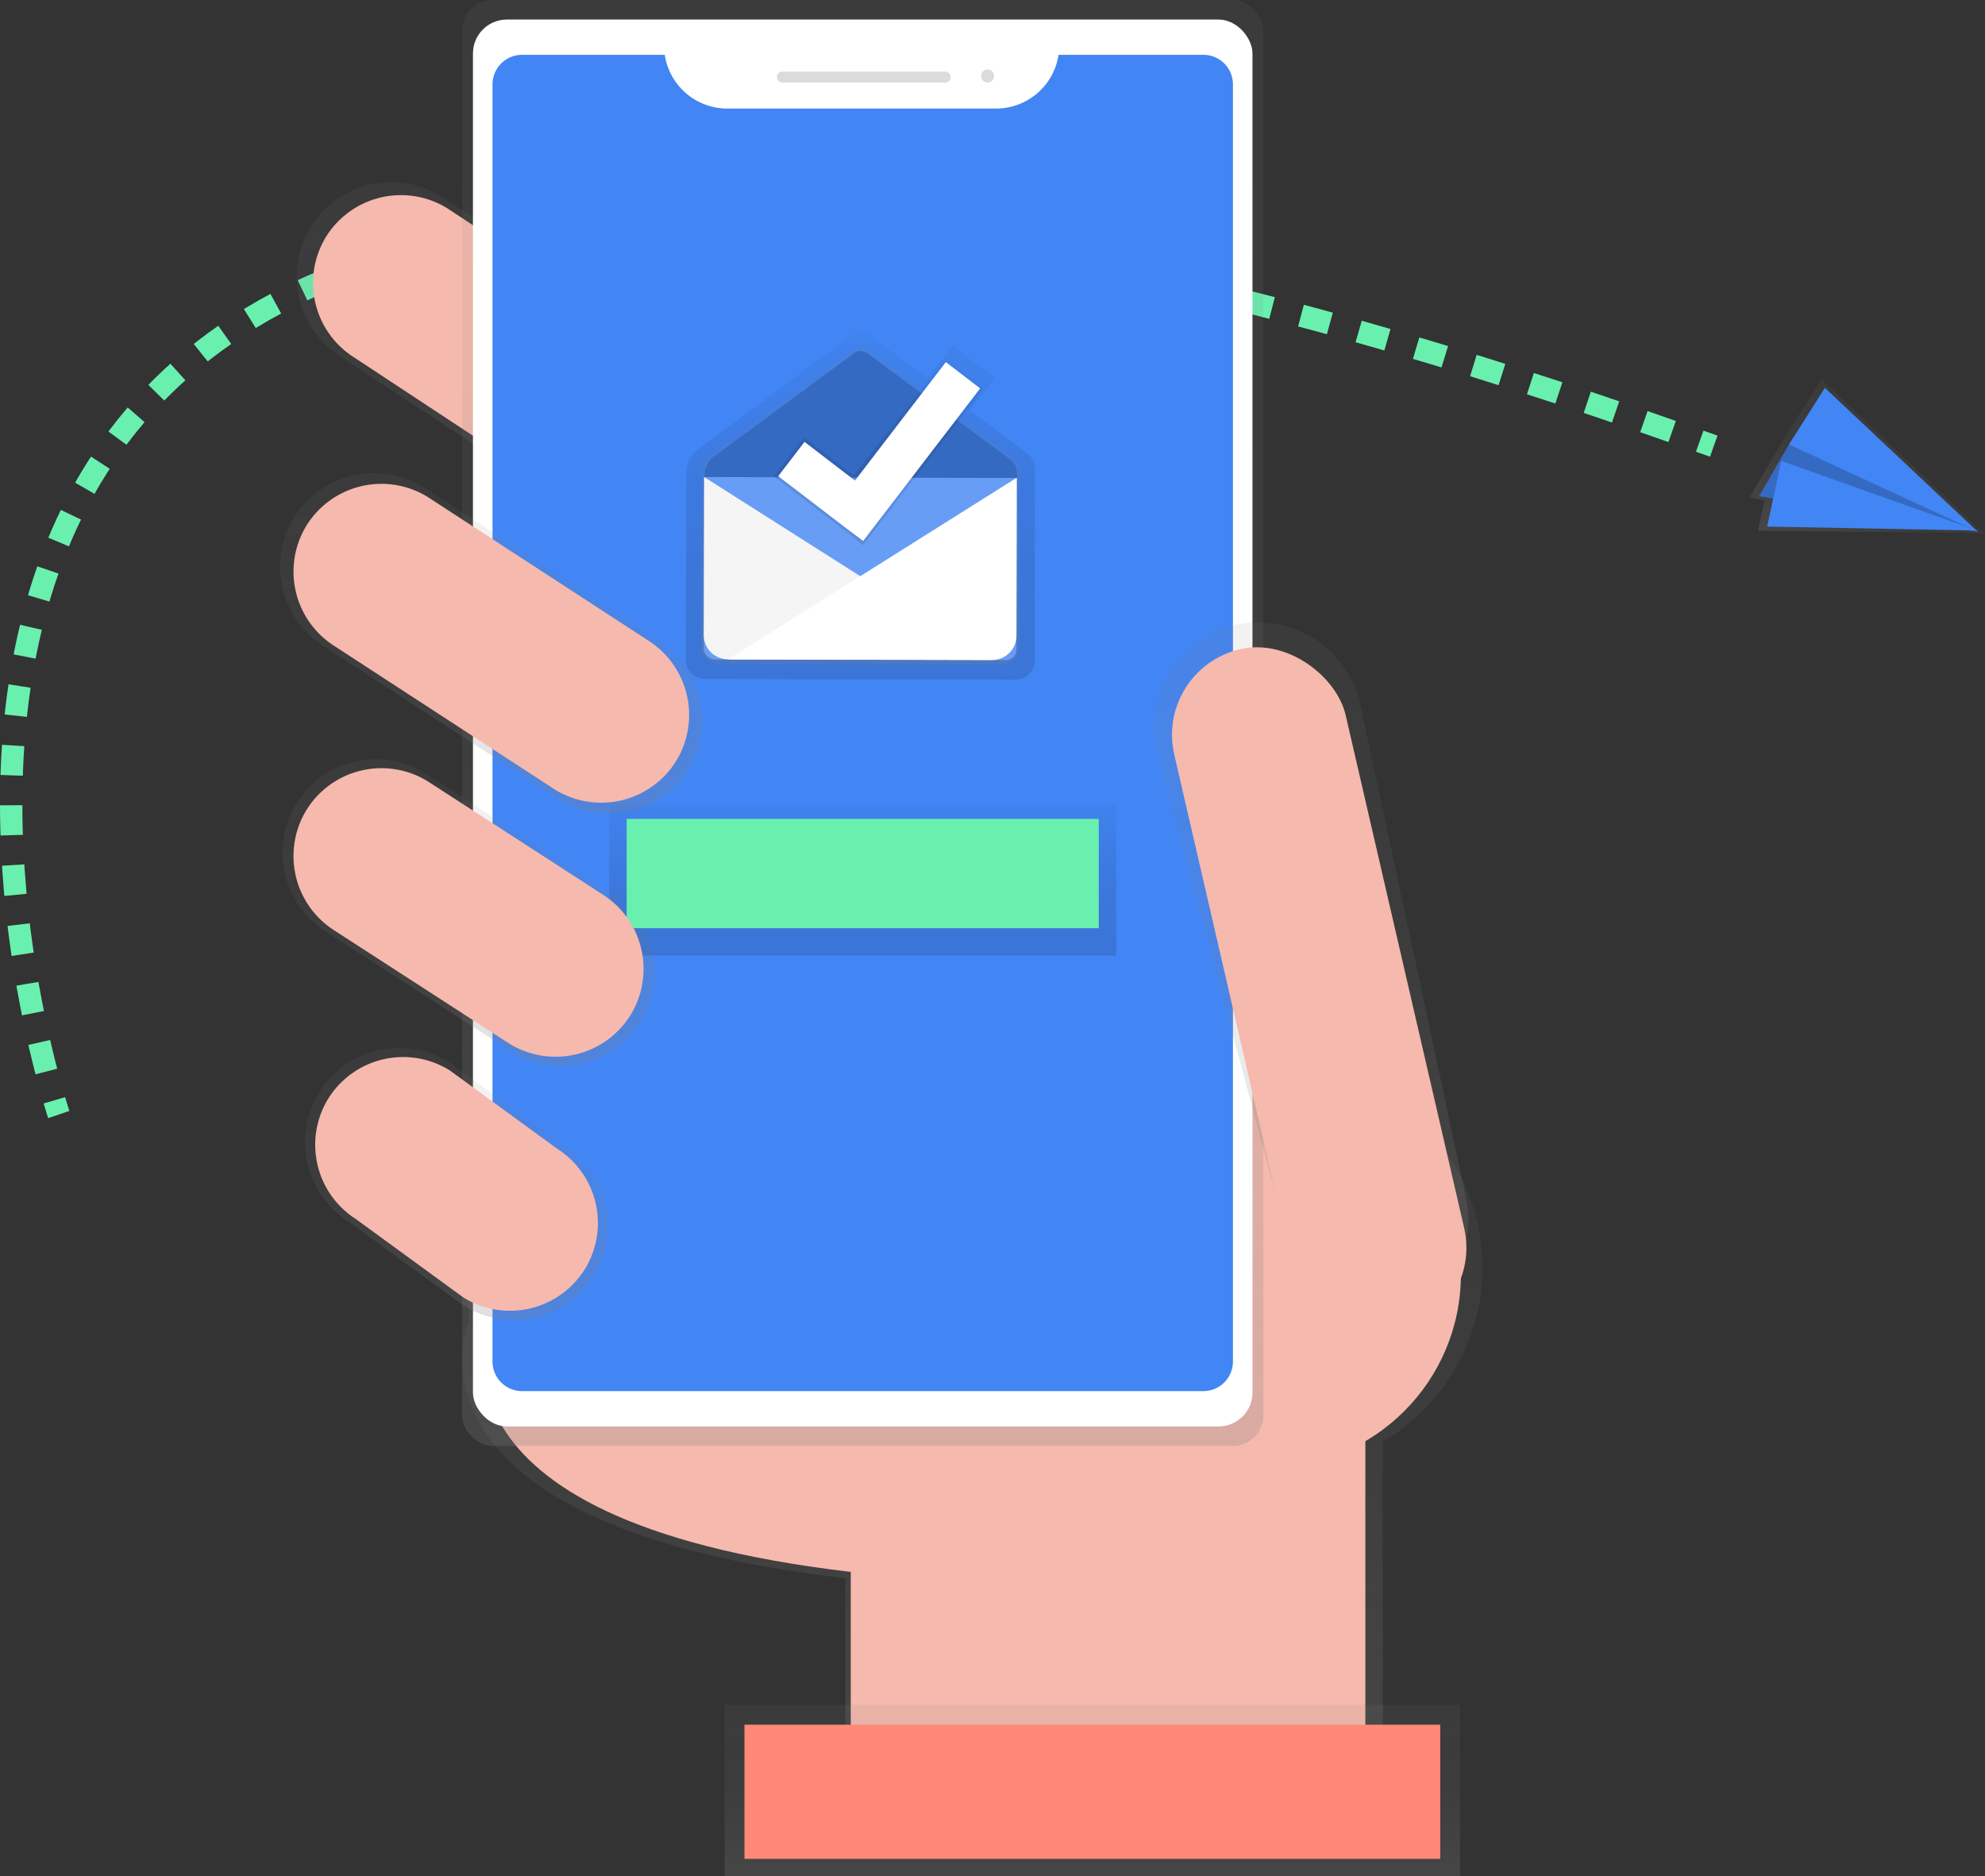 <svg xmlns:xlink="http://www.w3.org/1999/xlink" id="daa92041-3bd8-464c-9c92-61b3fade74bd" data-name="Layer 1"
     xmlns="http://www.w3.org/2000/svg" width="798.82" height="755.15" viewBox="0 0 798.82 755.15">
  <rect x="0" y="0" width="798.82" height="755.15" fill="#333333" stroke="none"/>
  <defs>
    <linearGradient id="15164562-d11a-4880-a4be-123e1b3db71d" x1="589.65" y1="790.71" x2="589.65" y2="501.48"
                    gradientTransform="translate(0.01 -0.01)" gradientUnits="userSpaceOnUse">
      <stop offset="0" stop-color="gray" stop-opacity="0.25"/>
      <stop offset="0.54" stop-color="gray" stop-opacity="0.12"/>
      <stop offset="1" stop-color="gray" stop-opacity="0.1"/>
    </linearGradient>
    <linearGradient id="4387c4a6-2b07-43b0-875b-db8294e1d525" x1="411.34" y1="295.04" x2="411.34" y2="145.7"
                    xlink:href="#15164562-d11a-4880-a4be-123e1b3db71d"/>
    <linearGradient id="b3ecf4c1-be91-4dc4-9933-d34be9a535f7" x1="545.52" y1="654.39" x2="545.52" y2="72.43"
                    gradientTransform="translate(-198.33 -72.44)" xlink:href="#15164562-d11a-4880-a4be-123e1b3db71d"/>
    <linearGradient id="a2779652-f4e8-430c-84f8-85803e1803c0" x1="725.88" y1="600.13" x2="725.88" y2="322.86"
                    xlink:href="#15164562-d11a-4880-a4be-123e1b3db71d"/>
    <linearGradient id="21cc8c64-f270-4c0a-a12f-47a949bb1355" x1="637.94" y1="827.57" x2="637.94" y2="758.57"
                    gradientTransform="translate(-198.33 -72.44)" xlink:href="#15164562-d11a-4880-a4be-123e1b3db71d"/>
    <linearGradient id="1cb52d5d-ff8e-4354-9b08-01122ab0b5ee" x1="544.65" y1="346" x2="544.65" y2="205.86"
                    gradientUnits="userSpaceOnUse">
      <stop offset="0" stop-opacity="0.12"/>
      <stop offset="0.55" stop-opacity="0.09"/>
      <stop offset="1" stop-opacity="0.02"/>
    </linearGradient>
    <linearGradient id="081aff01-d630-4567-81f7-f799dc64c22c" x1="544.65" y1="339.86" x2="544.65" y2="212"
                    gradientTransform="matrix(1, 0, 0, 1, 0, 0)" xlink:href="#15164562-d11a-4880-a4be-123e1b3db71d"/>
    <linearGradient id="53983704-70f1-484c-b4a9-0fefea28f4ed" x1="551.34" y1="291.95" x2="551.34" y2="217.12"
                    gradientTransform="translate(-197.33 -73.75) rotate(0.13)"
                    xlink:href="#1cb52d5d-ff8e-4354-9b08-01122ab0b5ee"/>
    <linearGradient id="07be2ee9-c937-4187-b89e-5aac7e382593" x1="396.05" y1="399.86" x2="396.05" y2="262.83"
                    xlink:href="#15164562-d11a-4880-a4be-123e1b3db71d"/>
    <linearGradient id="41444764-58a6-4e8b-8ef1-42407163ea5e" x1="386.87" y1="501.4" x2="386.87" y2="378"
                    xlink:href="#15164562-d11a-4880-a4be-123e1b3db71d"/>
    <linearGradient id="d5f06af9-7d77-4f55-b81c-ea1018bd06e7" x1="382.07" y1="603.69" x2="382.07" y2="494.16"
                    xlink:href="#15164562-d11a-4880-a4be-123e1b3db71d"/>
    <linearGradient id="a0f95284-1d1b-41ad-8ba2-df33ef14eff8" x1="347.18" y1="384.57" x2="347.18" y2="323.57"
                    xlink:href="#1cb52d5d-ff8e-4354-9b08-01122ab0b5ee"/>
    <linearGradient id="bf099e8a-7ee0-495a-b39d-11459c4d4e21" x1="958.8" y1="334.16" x2="958.8" y2="269.01"
                    gradientTransform="translate(104.71 -563.96) rotate(32.36)"
                    xlink:href="#15164562-d11a-4880-a4be-123e1b3db71d"/>
  </defs>
  <title>mail_2</title>
  <path d="M222,521s-.68-2-1.78-5.72" transform="translate(-198.34 -72.43)" fill="none" stroke="#69f0ae"
        stroke-miterlimit="10" stroke-width="9"/>
  <path d="M217,503.68C192.69,410.08,116.9-21.3,876.66,248" transform="translate(-198.34 -72.43)" fill="none"
        stroke="#69f0ae" stroke-miterlimit="10" stroke-width="9" stroke-dasharray="12.04 12.04"/>
  <path d="M882.35,250l5.65,2" transform="translate(-198.34 -72.43)" fill="none" stroke="#69f0ae" stroke-miterlimit="10"
        stroke-width="9"/>
  <path
    d="M794.94,582.69a81.21,81.21,0,0,0-161-15.14l-249.59-6.77,2.74,42.88s-35.59,82.12,151.46,104v83H754.79v-138A81.16,81.16,0,0,0,794.94,582.69Z"
    transform="translate(-198.34 -72.43)" fill="url(#15164562-d11a-4880-a4be-123e1b3db71d)"/>
  <path d="M395.66,605.46s-34.08,78.64,145.05,99.62v79.52H747.8V574L393,564.39Z" transform="translate(-198.34 -72.43)"
        fill="#f6b9ad"/>
  <path
    d="M499.16,277.29h0a38.18,38.18,0,0,1-52.5,11.93L335.47,215.95a38.18,38.18,0,0,1-11.93-52.5h0A38.18,38.18,0,0,1,376,151.52l111.19,73.27A38.18,38.18,0,0,1,499.16,277.29Z"
    transform="translate(-198.34 -72.43)" fill="url(#4387c4a6-2b07-43b0-875b-db8294e1d525)"/>
  <path
    d="M493,273.28h0a35.49,35.49,0,0,1-48.8,11.09L340.81,216.26a35.49,35.49,0,0,1-11.09-48.8h0a35.49,35.49,0,0,1,48.8-11.09l103.37,68.12A35.49,35.49,0,0,1,493,273.28Z"
    transform="translate(-198.34 -72.43)" fill="#f6b9ad"/>
  <circle cx="510.14" cy="512.94" r="77.77" fill="#f6b9ad"/>
  <rect x="185.97" width="322.42" height="581.96" rx="12.25" ry="12.25"
        fill="url(#b3ecf4c1-be91-4dc4-9933-d34be9a535f7)"/>
  <rect x="190.33" y="7.87" width="313.7" height="566.24" rx="13.64" ry="13.64" fill="#fff"/>
  <path
    d="M624.33,94.49a25.43,25.43,0,0,1-25.07,21.63H490.92a25.43,25.43,0,0,1-25.06-21.63H408.46a11.91,11.91,0,0,0-11.92,11.91v514a11.91,11.91,0,0,0,11.91,11.92H682.59a11.91,11.91,0,0,0,11.92-11.91v-514A11.91,11.91,0,0,0,682.6,94.49Z"
    transform="translate(-198.34 -72.43)" fill="#4285f4"/>
  <rect x="312.67" y="28.84" width="69.91" height="4.37" rx="2" ry="2" fill="#dbdbdb"/>
  <circle cx="397.43" cy="30.59" r="2.62" fill="#dbdbdb"/>
  <path
    d="M758.76,599.08h0c-22.57,5.22-38.06-9.5-43.28-32.06L663.62,374.46a42.24,42.24,0,0,1,31.55-50.51h0a42.24,42.24,0,0,1,50.51,31.55L788,553C793.22,575.6,781.32,593.86,758.76,599.08Z"
    transform="translate(-198.34 -72.43)" fill="url(#a2779652-f4e8-430c-84f8-85803e1803c0)"/>
  <rect x="693.86" y="330.01" width="70.78" height="282.61" rx="35.39" ry="35.39"
        transform="translate(-285.75 103.91) rotate(-13.01)" fill="#f6b9ad"/>
  <rect x="291.59" y="686.15" width="296" height="69" fill="url(#21cc8c64-f270-4c0a-a12f-47a949bb1355)"/>
  <rect x="299.59" y="694.15" width="280" height="54" fill="#ff8976"/>
  <path
    d="M611.56,254.81l-22.94-17.27,10-13-16.69-13.1L571.5,224.66l-23.59-17.75a5.19,5.19,0,0,0-6.23,0l-62.53,46.55c-2.37,2-4.59,4.29-4.61,9.53h-.07l-.16,71.72h0v3.19a7.82,7.82,0,0,0,7.8,7.84h3.08l59.29.13,62.38.14a7.82,7.82,0,0,0,7.84-7.8l.17-74.78H615C615,258.18,613.93,256.81,611.56,254.81Z"
    transform="translate(-198.34 -72.43)" fill="url(#1cb52d5d-ff8e-4354-9b08-01122ab0b5ee)"/>
  <path
    d="M608.84,264.52c0-4.78-1-6-3.14-7.85L547.63,213a4.74,4.74,0,0,0-5.69,0l-57.05,42.48a10.06,10.06,0,0,0-4.2,8.69h-.06l-.15,65.44h0v2.91a7.14,7.14,0,0,0,7.12,7.15h2.81l54.1.12,56.91.13a7.14,7.14,0,0,0,7.15-7.12l.15-68.23Z"
    transform="translate(-198.34 -72.43)" fill="url(#081aff01-d630-4567-81f7-f799dc64c22c)"/>
  <path
    d="M481.61,264.55H607.44a0,0,0,0,1,0,0v69.23a4.18,4.18,0,0,1-4.18,4.18h-117a4.61,4.61,0,0,1-4.61-4.61V264.55a0,0,0,0,1,0,0Z"
    transform="translate(-197.67 -73.64) rotate(0.13)" fill="#4285f4"/>
  <path
    d="M481.61,264.55H607.44a0,0,0,0,1,0,0v69.23a4.18,4.18,0,0,1-4.18,4.18h-117a4.61,4.61,0,0,1-4.61-4.61V264.55a0,0,0,0,1,0,0Z"
    transform="translate(-197.67 -73.64) rotate(0.13)" fill="#fff" opacity="0.2"/>
  <path d="M481.69,264.41,481.55,328a9.77,9.77,0,0,0,9.75,9.79l106.29.24" transform="translate(-198.34 -72.43)"
        fill="#f5f5f5"/>
  <path d="M607.53,264.69l-.14,63.63a9.77,9.77,0,0,1-9.79,9.75l-106.29-.24" transform="translate(-198.34 -72.43)"
        fill="#fff"/>
  <path
    d="M541.93,214.66l-56,41.3a9.75,9.75,0,0,0-4.13,8.45l125.89.4c0-4.65-1-5.87-3.08-7.63l-57.05-42.5A4.69,4.69,0,0,0,541.93,214.66Z"
    transform="translate(-198.34 -72.43)" fill="#4285f4"/>
  <path
    d="M541.93,214.66l-56,41.3a9.75,9.75,0,0,0-4.13,8.45l125.89.4c0-4.65-1-5.87-3.08-7.63l-57.05-42.5A4.69,4.69,0,0,0,541.93,214.66Z"
    transform="translate(-198.34 -72.43)" opacity="0.2"/>
  <polygon
    points="395.56 156.6 380.33 144.66 343.52 191.28 323.74 175.94 311.35 191.69 340.14 213.68 340.14 213.68 347.28 219.41 395.56 156.6"
    fill="url(#53983704-70f1-484c-b4a9-0fefea28f4ed)"/>
  <polygon
    points="394.44 156.31 380.64 145.73 344.07 193.42 323.76 177.85 313.17 191.65 340.38 212.49 340.38 212.49 347.36 217.72 394.44 156.31"
    fill="#fff"/>
  <path
    d="M475.28,382.24h0a37.9,37.9,0,0,1-52.11,11.84l-94.5-61.53a37.9,37.9,0,0,1-11.84-52.11h0a37.9,37.9,0,0,1,52.11-11.84l94.5,61.53A37.9,37.9,0,0,1,475.28,382.24Z"
    transform="translate(-198.34 -72.43)" fill="url(#07be2ee9-c937-4187-b89e-5aac7e382593)"/>
  <path
    d="M470.26,379h0a35.49,35.49,0,0,1-48.8,11.09l-88.51-57.63a35.49,35.49,0,0,1-11.09-48.8h0a35.49,35.49,0,0,1,48.8-11.09l88.51,57.63A35.49,35.49,0,0,1,470.26,379Z"
    transform="translate(-198.34 -72.43)" fill="#f6b9ad"/>
  <path
    d="M456,483.86h0a37.72,37.72,0,0,1-51.87,11.79L329.55,447.4a37.72,37.72,0,0,1-11.79-51.87h0a37.72,37.72,0,0,1,51.87-11.79L444.2,432A37.72,37.72,0,0,1,456,483.86Z"
    transform="translate(-198.34 -72.43)" fill="url(#41444764-58a6-4e8b-8ef1-42407163ea5e)"/>
  <path
    d="M437.28,586h0a38.06,38.06,0,0,1-52.34,11.9L338.75,564.2a38.06,38.06,0,0,1-11.9-52.34h0A38.06,38.06,0,0,1,379.19,500l46.19,33.69A38.06,38.06,0,0,1,437.28,586Z"
    transform="translate(-198.34 -72.43)" fill="url(#d5f06af9-7d77-4f55-b81c-ea1018bd06e7)"/>
  <path
    d="M433.55,583.49h0a35.49,35.49,0,0,1-48.8,11.09l-43.07-31.42a35.49,35.49,0,0,1-11.09-48.8h0a35.49,35.49,0,0,1,48.8-11.09l43.07,31.42A35.49,35.49,0,0,1,433.55,583.49Z"
    transform="translate(-198.34 -72.43)" fill="#f6b9ad"/>
  <rect x="245.18" y="323.57" width="204" height="61" fill="url(#a0f95284-1d1b-41ad-8ba2-df33ef14eff8)"/>
  <rect x="252.18" y="329.57" width="190" height="44" fill="#69f0ae"/>
  <polygon
    points="795.23 214.52 798.82 215.08 798.26 214.55 798.56 214.55 798.09 214.39 733 152.66 717.2 177.59 704.06 200.33 710.15 201.28 707.45 213.6 795.23 214.52"
    fill="url(#bf099e8a-7ee0-495a-b39d-11459c4d4e21)"/>
  <polygon points="719.93 178.89 707.93 199.7 795.93 214.03 739.25 174.56 719.93 178.89" fill="#4285f4"/>
  <polygon points="719.93 178.89 707.93 199.7 795.93 214.03 739.25 174.56 719.93 178.89" opacity="0.2"/>
  <polygon points="734.38 156.09 795.93 214.03 719.93 178.89 734.38 156.09" fill="#4285f4"/>
  <polygon points="711.17 211.93 795.69 213.54 716.79 185.52 711.17 211.93" fill="#4285f4"/>
  <path
    d="M451.9,481.25h0a35.49,35.49,0,0,1-48.8,11.09l-70.16-45.4a35.49,35.49,0,0,1-11.09-48.8h0A35.49,35.49,0,0,1,370.65,387l70.16,45.4A35.49,35.49,0,0,1,451.9,481.25Z"
    transform="translate(-198.34 -72.43)" fill="#f6b9ad"/>
</svg>
